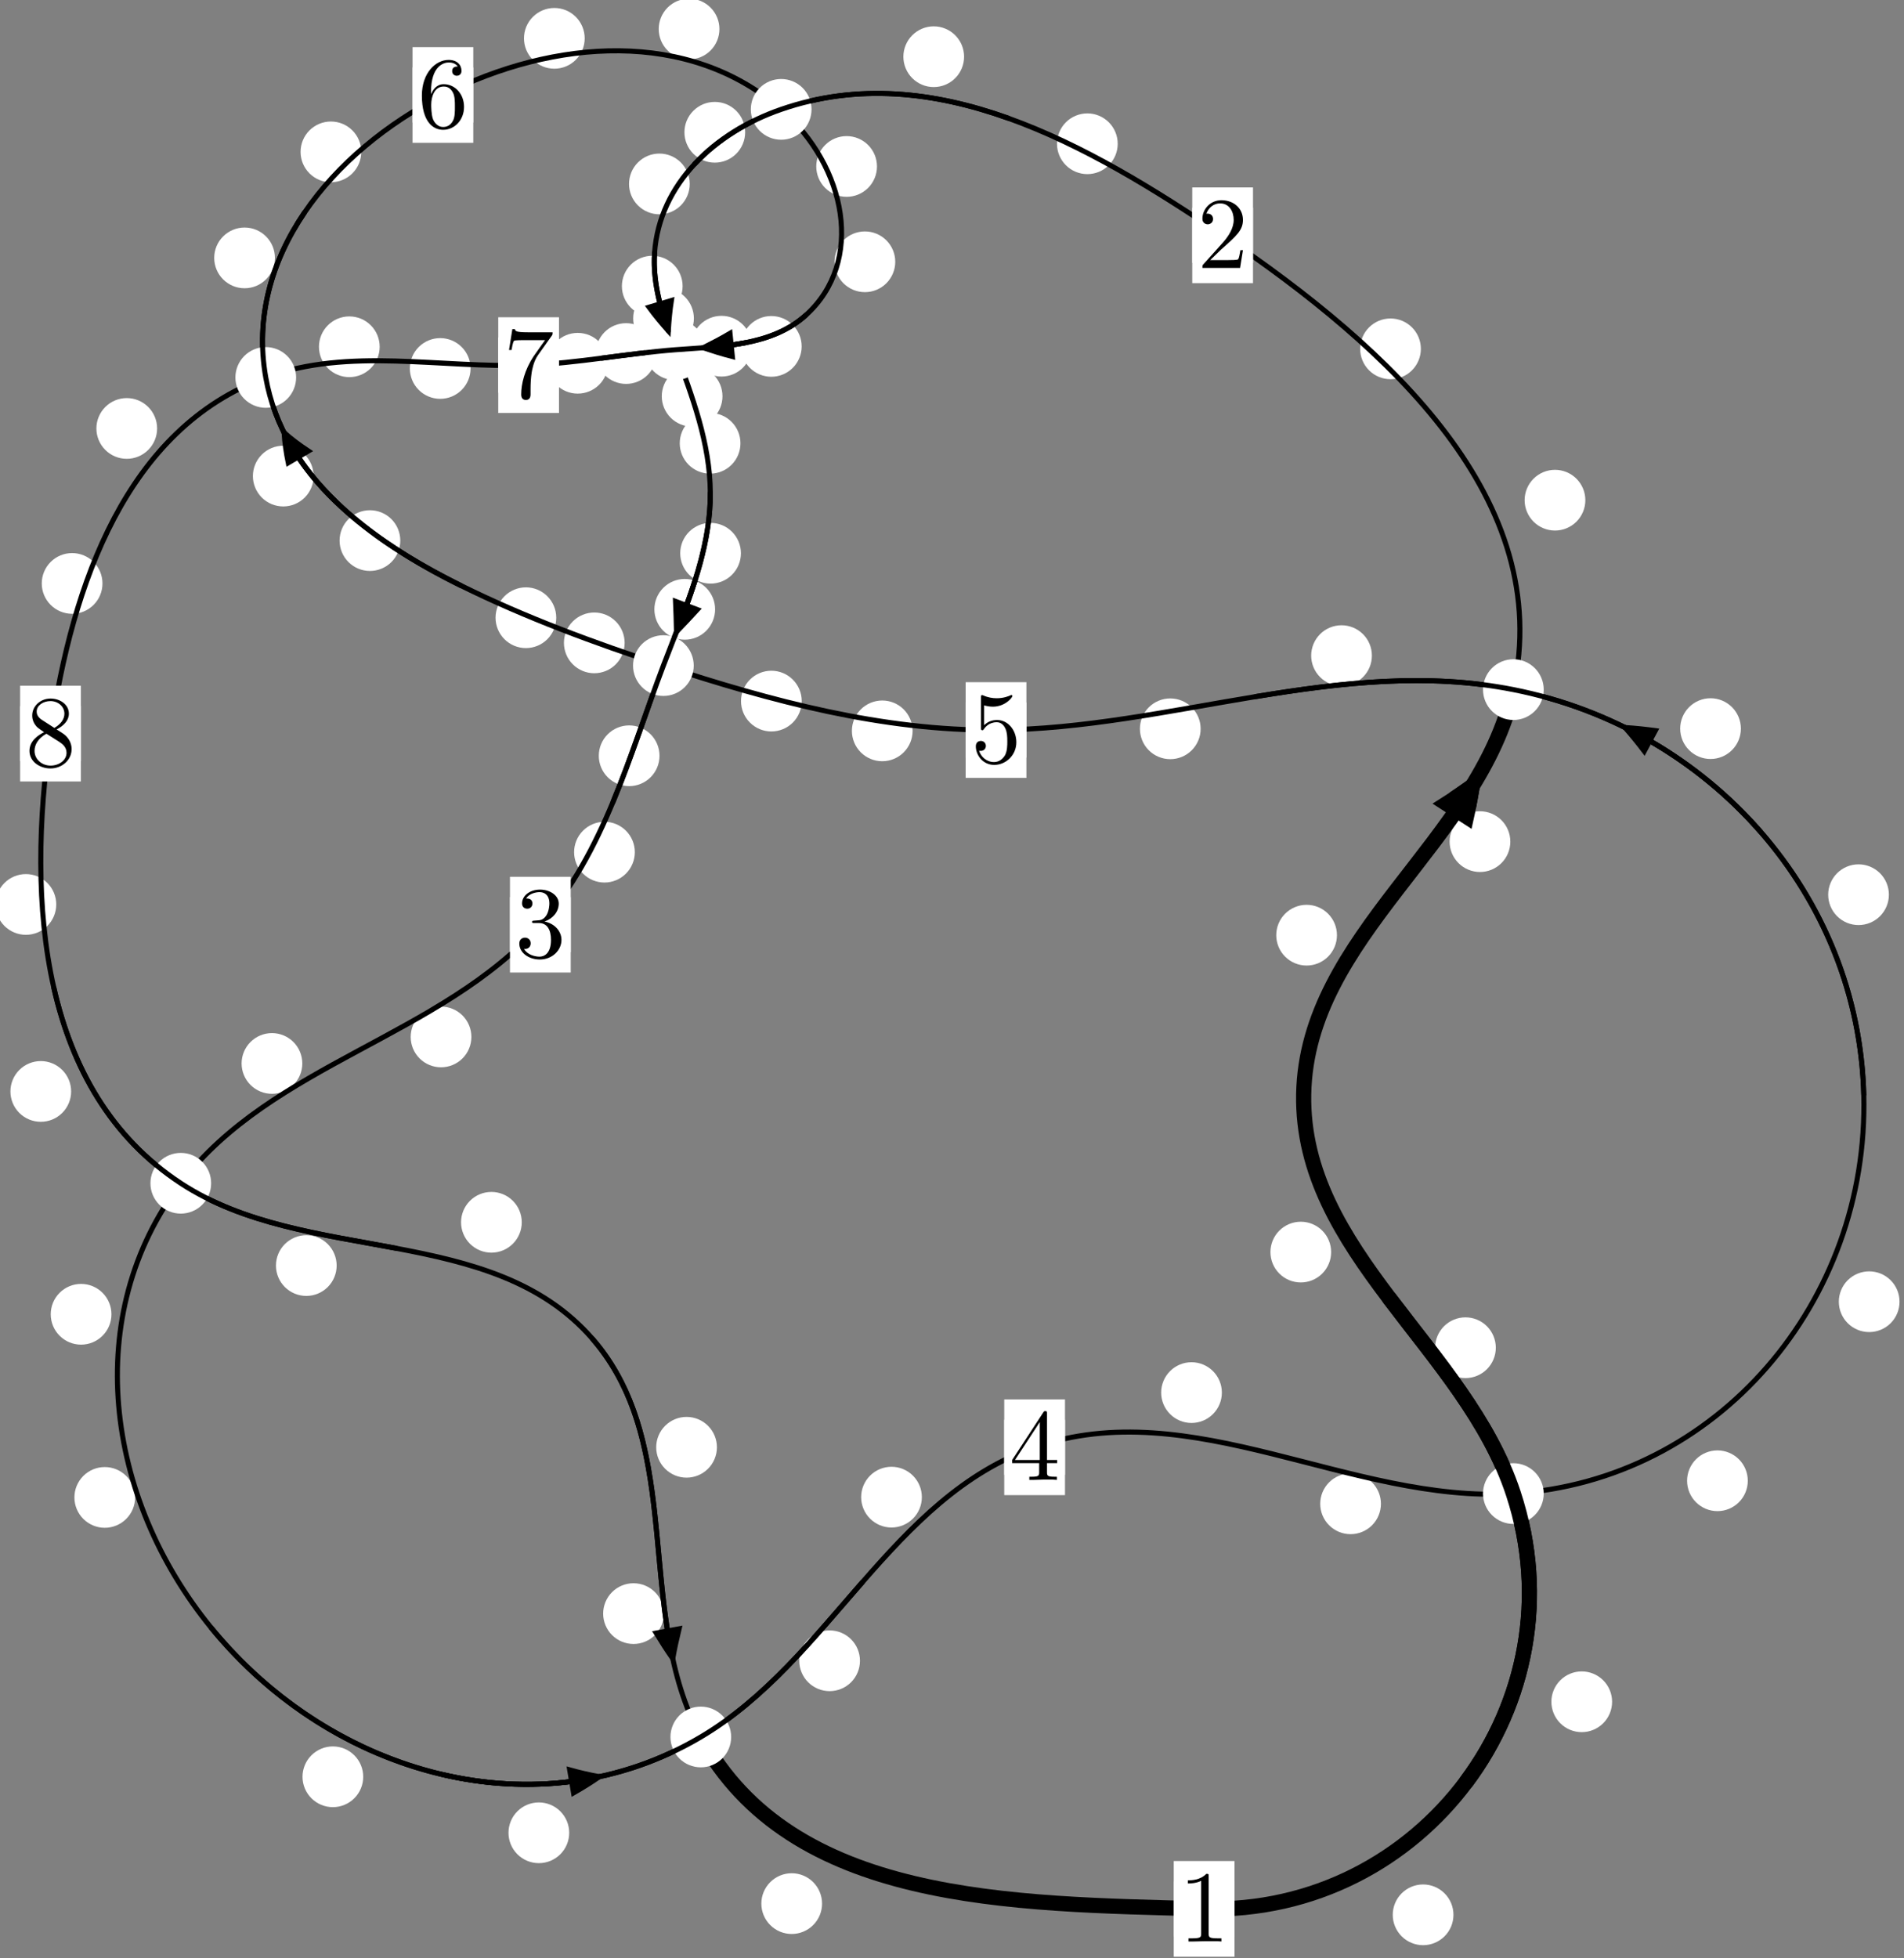 <?xml version="1.0"?>
<!-- Created by MetaPost 1.999 on 2021.07.06:0006 -->
<svg version="1.1" xmlns="http://www.w3.org/2000/svg" xmlns:xlink="http://www.w3.org/1999/xlink" width="187.46" height="192.715" viewBox="0 0 187.46 192.715">
<rect x="0" y="0" width="187.46" height="192.715" fill="#808080" stroke="none"/>
<!-- Original BoundingBox: -149.439301 -45.584396 38.020462 147.130875 -->
  <defs>
    <g transform="scale(0.01,0.01)" id="GLYPHcmr10_49">
      <path style="fill-rule: evenodd;" d="M294 -640C294 -664,294 -666,271 -666C209 -602,121 -602,89 -602L89 -571C109 -571,168 -571,220 -597L220 -79C220 -43,217 -31,127 -31L95 -31L95 -0L257 -0L130 -3L217 -3L257 -3L297 -3L384 -3L419 -0L419 -31L387 -31C297 -31,294 -42,294 -79"></path>
    </g>
    <g transform="scale(0.01,0.01)" id="GLYPHcmr10_50">
      <path style="fill-rule: evenodd;" d="M127 -77L233 -180C389 -318,449 -372,449 -472C449 -586,359 -666,237 -666C124 -666,50 -574,50 -485C50 -429,100 -429,103 -429C120 -429,155 -441,155 -482C155 -508,137 -534,102 -534C94 -534,92 -534,89 -533C112 -598,166 -635,224 -635C315 -635,358 -554,358 -472C358 -392,308 -313,253 -251L61 -37C50 -26,50 -24,50 -0L421 -0L449 -174L424 -174C419 -144,412 -100,402 -85C395 -77,329 -77,307 -77"></path>
    </g>
    <g transform="scale(0.01,0.01)" id="GLYPHcmr10_51">
      <path style="fill-rule: evenodd;" d="M290 -352C372 -379,430 -449,430 -528C430 -610,342 -666,246 -666C145 -666,69 -606,69 -530C69 -497,91 -478,120 -478C151 -478,171 -500,171 -529C171 -579,124 -579,109 -579C140 -628,206 -641,242 -641C283 -641,338 -619,338 -529C338 -517,336 -459,310 -415C280 -367,246 -364,221 -363C213 -362,189 -360,182 -360C174 -359,167 -358,167 -348C167 -337,174 -337,191 -337L235 -337C317 -337,354 -269,354 -171C354 -35,285 -6,241 -6C198 -6,123 -23,88 -82C123 -77,154 -99,154 -137C154 -173,127 -193,98 -193C74 -193,42 -179,42 -135C42 -44,135 22,244 22C366 22,457 -69,457 -171C457 -253,394 -331,290 -352"></path>
    </g>
    <g transform="scale(0.01,0.01)" id="GLYPHcmr10_52">
      <path style="fill-rule: evenodd;" d="M294 -165L294 -78C294 -42,292 -31,218 -31L197 -31L197 -0L332 -0L238 -3L290 -3L332 -3L374 -3L427 -3L468 -0L468 -31L447 -31C373 -31,371 -42,371 -78L371 -165L471 -165L471 -196L371 -196L371 -651C371 -671,371 -677,355 -677C346 -677,343 -677,335 -665L28 -196L28 -165M300 -196L56 -196L300 -569"></path>
    </g>
    <g transform="scale(0.01,0.01)" id="GLYPHcmr10_53">
      <path style="fill-rule: evenodd;" d="M449 -201C449 -320,367 -420,259 -420C211 -420,168 -404,132 -369L132 -564C152 -558,185 -551,217 -551C340 -551,410 -642,410 -655C410 -661,407 -666,400 -666C399 -666,397 -666,392 -663C372 -654,323 -634,256 -634C216 -634,170 -641,123 -662C115 -665,113 -665,111 -665C101 -665,101 -657,101 -641L101 -345C101 -327,101 -319,115 -319C122 -319,124 -322,128 -328C139 -344,176 -398,257 -398C309 -398,334 -352,342 -334C358 -297,360 -258,360 -208C360 -173,360 -113,336 -71C312 -32,275 -6,229 -6C156 -6,99 -59,82 -118C85 -117,88 -116,99 -116C132 -116,149 -141,149 -165C149 -189,132 -214,99 -214C85 -214,50 -207,50 -161C50 -75,119 22,231 22C347 22,449 -74,449 -201"></path>
    </g>
    <g transform="scale(0.01,0.01)" id="GLYPHcmr10_54">
      <path style="fill-rule: evenodd;" d="M132 -328L132 -352C132 -605,256 -641,307 -641C331 -641,373 -635,395 -601C380 -601,340 -601,340 -556C340 -525,364 -510,386 -510C402 -510,432 -519,432 -558C432 -618,388 -666,305 -666C177 -666,42 -537,42 -316C42 -49,158 22,251 22C362 22,457 -72,457 -204C457 -331,368 -427,257 -427C189 -427,152 -376,132 -328M251 -6C188 -6,158 -66,152 -81C134 -128,134 -208,134 -226C134 -304,166 -404,256 -404C272 -404,318 -404,349 -342C367 -305,367 -254,367 -205C367 -157,367 -107,350 -71C320 -11,274 -6,251 -6"></path>
    </g>
    <g transform="scale(0.01,0.01)" id="GLYPHcmr10_55">
      <path style="fill-rule: evenodd;" d="M476 -609C485 -621,485 -623,485 -644L242 -644C120 -644,118 -657,114 -676L89 -676L56 -470L81 -470C84 -486,93 -549,106 -561C113 -567,191 -567,204 -567L411 -567C400 -551,321 -442,299 -409C209 -274,176 -135,176 -33C176 -23,176 22,222 22C268 22,268 -23,268 -33L268 -84C268 -139,271 -194,279 -248C283 -271,297 -357,341 -419"></path>
    </g>
    <g transform="scale(0.01,0.01)" id="GLYPHcmr10_56">
      <path style="fill-rule: evenodd;" d="M163 -457C117 -487,113 -521,113 -538C113 -599,178 -641,249 -641C322 -641,386 -589,386 -517C386 -460,347 -412,287 -377M309 -362C381 -399,430 -451,430 -517C430 -609,341 -666,250 -666C150 -666,69 -592,69 -499C69 -481,71 -436,113 -389C124 -377,161 -352,186 -335C128 -306,42 -250,42 -151C42 -45,144 22,249 22C362 22,457 -61,457 -168C457 -204,446 -249,408 -291C389 -312,373 -322,309 -362M209 -320L332 -242C360 -223,407 -193,407 -132C407 -58,332 -6,250 -6C164 -6,92 -68,92 -151C92 -209,124 -273,209 -320"></path>
    </g>
  </defs>
  <path d="M143.101 188.459C143.101 187.666,142.786 186.906,142.226 186.346C141.665 185.785,140.905 185.47,140.112 185.47C139.32 185.47,138.56 185.785,137.999 186.346C137.439 186.906,137.124 187.666,137.124 188.459C137.124 189.252,137.439 190.012,137.999 190.572C138.56 191.133,139.32 191.448,140.112 191.448C140.905 191.448,141.665 191.133,142.226 190.572C142.786 190.012,143.101 189.252,143.101 188.459Z" style="fill: rgb(100%,100%,100%);stroke: none;"></path>
  <path d="M121.541 187.874C121.541 187.081,121.226 186.321,120.666 185.761C120.105 185.2,119.345 184.885,118.552 184.885C117.76 184.885,116.999 185.2,116.439 185.761C115.879 186.321,115.564 187.081,115.564 187.874C115.564 188.667,115.879 189.427,116.439 189.988C116.999 190.548,117.76 190.863,118.552 190.863C119.345 190.863,120.105 190.548,120.666 189.988C121.226 189.427,121.541 188.667,121.541 187.874Z" style="fill: rgb(100%,100%,100%);stroke: none;"></path>
  <path d="M147.272 132.645C147.272 131.852,146.957 131.092,146.397 130.532C145.837 129.971,145.076 129.656,144.284 129.656C143.491 129.656,142.731 129.971,142.17 130.532C141.61 131.092,141.295 131.852,141.295 132.645C141.295 133.438,141.61 134.198,142.17 134.758C142.731 135.319,143.491 135.634,144.284 135.634C145.076 135.634,145.837 135.319,146.397 134.758C146.957 134.198,147.272 133.438,147.272 132.645Z" style="fill: rgb(100%,100%,100%);stroke: none;"></path>
  <path d="M158.721 167.49C158.721 166.698,158.406 165.938,157.845 165.377C157.285 164.817,156.525 164.502,155.732 164.502C154.939 164.502,154.179 164.817,153.619 165.377C153.058 165.938,152.743 166.698,152.743 167.49C152.743 168.283,153.058 169.043,153.619 169.604C154.179 170.164,154.939 170.479,155.732 170.479C156.525 170.479,157.285 170.164,157.845 169.604C158.406 169.043,158.721 168.283,158.721 167.49Z" style="fill: rgb(100%,100%,100%);stroke: none;"></path>
  <path d="M131.631 92.041C131.631 91.249,131.316 90.488,130.756 89.928C130.195 89.368,129.435 89.053,128.642 89.053C127.85 89.053,127.089 89.368,126.529 89.928C125.968 90.488,125.654 91.249,125.654 92.041C125.654 92.834,125.968 93.594,126.529 94.155C127.089 94.715,127.85 95.03,128.642 95.03C129.435 95.03,130.195 94.715,130.756 94.155C131.316 93.594,131.631 92.834,131.631 92.041Z" style="fill: rgb(100%,100%,100%);stroke: none;"></path>
  <path d="M131.059 123.232C131.059 122.44,130.744 121.68,130.184 121.119C129.623 120.559,128.863 120.244,128.071 120.244C127.278 120.244,126.518 120.559,125.957 121.119C125.397 121.68,125.082 122.44,125.082 123.232C125.082 124.025,125.397 124.785,125.957 125.346C126.518 125.906,127.278 126.221,128.071 126.221C128.863 126.221,129.623 125.906,130.184 125.346C130.744 124.785,131.059 124.025,131.059 123.232Z" style="fill: rgb(100%,100%,100%);stroke: none;"></path>
  <path d="M156.087 49.229C156.087 48.436,155.772 47.676,155.211 47.115C154.651 46.555,153.891 46.24,153.098 46.24C152.305 46.24,151.545 46.555,150.985 47.115C150.424 47.676,150.109 48.436,150.109 49.229C150.109 50.021,150.424 50.781,150.985 51.342C151.545 51.902,152.305 52.217,153.098 52.217C153.891 52.217,154.651 51.902,155.211 51.342C155.772 50.781,156.087 50.021,156.087 49.229Z" style="fill: rgb(100%,100%,100%);stroke: none;"></path>
  <path d="M148.7 82.835C148.7 82.042,148.385 81.282,147.825 80.722C147.264 80.161,146.504 79.846,145.712 79.846C144.919 79.846,144.159 80.161,143.598 80.722C143.038 81.282,142.723 82.042,142.723 82.835C142.723 83.628,143.038 84.388,143.598 84.948C144.159 85.509,144.919 85.824,145.712 85.824C146.504 85.824,147.264 85.509,147.825 84.948C148.385 84.388,148.7 83.628,148.7 82.835Z" style="fill: rgb(100%,100%,100%);stroke: none;"></path>
  <path d="M110.045 14.15C110.045 13.357,109.73 12.597,109.169 12.036C108.609 11.476,107.849 11.161,107.056 11.161C106.263 11.161,105.503 11.476,104.943 12.036C104.382 12.597,104.067 13.357,104.067 14.15C104.067 14.942,104.382 15.702,104.943 16.263C105.503 16.823,106.263 17.138,107.056 17.138C107.849 17.138,108.609 16.823,109.169 16.263C109.73 15.702,110.045 14.942,110.045 14.15Z" style="fill: rgb(100%,100%,100%);stroke: none;"></path>
  <path d="M139.893 34.334C139.893 33.541,139.578 32.781,139.018 32.22C138.457 31.66,137.697 31.345,136.905 31.345C136.112 31.345,135.352 31.66,134.791 32.22C134.231 32.781,133.916 33.541,133.916 34.334C133.916 35.126,134.231 35.886,134.791 36.447C135.352 37.007,136.112 37.322,136.905 37.322C137.697 37.322,138.457 37.007,139.018 36.447C139.578 35.886,139.893 35.126,139.893 34.334Z" style="fill: rgb(100%,100%,100%);stroke: none;"></path>
  <path d="M73.364 13.019C73.364 12.226,73.049 11.466,72.488 10.906C71.928 10.345,71.168 10.03,70.375 10.03C69.582 10.03,68.822 10.345,68.262 10.906C67.701 11.466,67.386 12.226,67.386 13.019C67.386 13.812,67.701 14.572,68.262 15.132C68.822 15.693,69.582 16.008,70.375 16.008C71.168 16.008,71.928 15.693,72.488 15.132C73.049 14.572,73.364 13.812,73.364 13.019Z" style="fill: rgb(100%,100%,100%);stroke: none;"></path>
  <path d="M94.921 5.582C94.921 4.789,94.606 4.029,94.045 3.468C93.485 2.908,92.725 2.593,91.932 2.593C91.139 2.593,90.379 2.908,89.819 3.468C89.258 4.029,88.943 4.789,88.943 5.582C88.943 6.374,89.258 7.134,89.819 7.695C90.379 8.255,91.139 8.57,91.932 8.57C92.725 8.57,93.485 8.255,94.045 7.695C94.606 7.134,94.921 6.374,94.921 5.582Z" style="fill: rgb(100%,100%,100%);stroke: none;"></path>
  <path d="M67.207 28.163C67.207 27.37,66.892 26.61,66.331 26.049C65.771 25.489,65.011 25.174,64.218 25.174C63.425 25.174,62.665 25.489,62.105 26.049C61.544 26.61,61.229 27.37,61.229 28.163C61.229 28.955,61.544 29.715,62.105 30.276C62.665 30.836,63.425 31.151,64.218 31.151C65.011 31.151,65.771 30.836,66.331 30.276C66.892 29.715,67.207 28.955,67.207 28.163Z" style="fill: rgb(100%,100%,100%);stroke: none;"></path>
  <path d="M67.908 18.103C67.908 17.31,67.593 16.55,67.033 15.99C66.473 15.429,65.712 15.114,64.92 15.114C64.127 15.114,63.367 15.429,62.806 15.99C62.246 16.55,61.931 17.31,61.931 18.103C61.931 18.896,62.246 19.656,62.806 20.216C63.367 20.777,64.127 21.092,64.92 21.092C65.712 21.092,66.473 20.777,67.033 20.216C67.593 19.656,67.908 18.896,67.908 18.103Z" style="fill: rgb(100%,100%,100%);stroke: none;"></path>
  <path d="M71.133 38.999C71.133 38.206,70.819 37.446,70.258 36.885C69.698 36.325,68.937 36.01,68.145 36.01C67.352 36.01,66.592 36.325,66.031 36.885C65.471 37.446,65.156 38.206,65.156 38.999C65.156 39.791,65.471 40.551,66.031 41.112C66.592 41.672,67.352 41.987,68.145 41.987C68.937 41.987,69.698 41.672,70.258 41.112C70.819 40.551,71.133 39.791,71.133 38.999Z" style="fill: rgb(100%,100%,100%);stroke: none;"></path>
  <path d="M68.317 31.336C68.317 30.543,68.002 29.783,67.442 29.223C66.881 28.662,66.121 28.347,65.328 28.347C64.536 28.347,63.776 28.662,63.215 29.223C62.655 29.783,62.34 30.543,62.34 31.336C62.34 32.129,62.655 32.889,63.215 33.449C63.776 34.01,64.536 34.325,65.328 34.325C66.121 34.325,66.881 34.01,67.442 33.449C68.002 32.889,68.317 32.129,68.317 31.336Z" style="fill: rgb(100%,100%,100%);stroke: none;"></path>
  <path d="M72.948 54.452C72.948 53.659,72.633 52.899,72.073 52.339C71.512 51.778,70.752 51.463,69.96 51.463C69.167 51.463,68.407 51.778,67.846 52.339C67.286 52.899,66.971 53.659,66.971 54.452C66.971 55.245,67.286 56.005,67.846 56.565C68.407 57.126,69.167 57.441,69.96 57.441C70.752 57.441,71.512 57.126,72.073 56.565C72.633 56.005,72.948 55.245,72.948 54.452Z" style="fill: rgb(100%,100%,100%);stroke: none;"></path>
  <path d="M72.902 43.63C72.902 42.837,72.587 42.077,72.027 41.516C71.466 40.956,70.706 40.641,69.914 40.641C69.121 40.641,68.361 40.956,67.8 41.516C67.24 42.077,66.925 42.837,66.925 43.63C66.925 44.422,67.24 45.182,67.8 45.743C68.361 46.303,69.121 46.618,69.914 46.618C70.706 46.618,71.466 46.303,72.027 45.743C72.587 45.182,72.902 44.422,72.902 43.63Z" style="fill: rgb(100%,100%,100%);stroke: none;"></path>
  <path d="M64.932 74.384C64.932 73.591,64.618 72.831,64.057 72.271C63.497 71.71,62.736 71.395,61.944 71.395C61.151 71.395,60.391 71.71,59.83 72.271C59.27 72.831,58.955 73.591,58.955 74.384C58.955 75.177,59.27 75.937,59.83 76.497C60.391 77.058,61.151 77.373,61.944 77.373C62.736 77.373,63.497 77.058,64.057 76.497C64.618 75.937,64.932 75.177,64.932 74.384Z" style="fill: rgb(100%,100%,100%);stroke: none;"></path>
  <path d="M70.406 59.971C70.406 59.178,70.091 58.418,69.53 57.858C68.97 57.297,68.21 56.982,67.417 56.982C66.624 56.982,65.864 57.297,65.304 57.858C64.743 58.418,64.428 59.178,64.428 59.971C64.428 60.764,64.743 61.524,65.304 62.084C65.864 62.645,66.624 62.96,67.417 62.96C68.21 62.96,68.97 62.645,69.53 62.084C70.091 61.524,70.406 60.764,70.406 59.971Z" style="fill: rgb(100%,100%,100%);stroke: none;"></path>
  <path d="M46.411 102.056C46.411 101.264,46.096 100.504,45.536 99.943C44.976 99.383,44.215 99.068,43.423 99.068C42.63 99.068,41.87 99.383,41.309 99.943C40.749 100.504,40.434 101.264,40.434 102.056C40.434 102.849,40.749 103.609,41.309 104.17C41.87 104.73,42.63 105.045,43.423 105.045C44.215 105.045,44.976 104.73,45.536 104.17C46.096 103.609,46.411 102.849,46.411 102.056Z" style="fill: rgb(100%,100%,100%);stroke: none;"></path>
  <path d="M62.502 83.871C62.502 83.078,62.187 82.318,61.626 81.757C61.066 81.197,60.306 80.882,59.513 80.882C58.72 80.882,57.96 81.197,57.4 81.757C56.839 82.318,56.524 83.078,56.524 83.871C56.524 84.663,56.839 85.424,57.4 85.984C57.96 86.545,58.72 86.86,59.513 86.86C60.306 86.86,61.066 86.545,61.626 85.984C62.187 85.424,62.502 84.663,62.502 83.871Z" style="fill: rgb(100%,100%,100%);stroke: none;"></path>
  <path d="M10.972 129.353C10.972 128.56,10.657 127.8,10.096 127.239C9.536 126.679,8.775 126.364,7.983 126.364C7.19 126.364,6.43 126.679,5.869 127.239C5.309 127.8,4.994 128.56,4.994 129.353C4.994 130.145,5.309 130.906,5.869 131.466C6.43 132.027,7.19 132.342,7.983 132.342C8.775 132.342,9.536 132.027,10.096 131.466C10.657 130.906,10.972 130.145,10.972 129.353Z" style="fill: rgb(100%,100%,100%);stroke: none;"></path>
  <path d="M29.764 104.667C29.764 103.875,29.449 103.115,28.889 102.554C28.328 101.994,27.568 101.679,26.776 101.679C25.983 101.679,25.223 101.994,24.662 102.554C24.102 103.115,23.787 103.875,23.787 104.667C23.787 105.46,24.102 106.22,24.662 106.781C25.223 107.341,25.983 107.656,26.776 107.656C27.568 107.656,28.328 107.341,28.889 106.781C29.449 106.22,29.764 105.46,29.764 104.667Z" style="fill: rgb(100%,100%,100%);stroke: none;"></path>
  <path d="M35.761 174.873C35.761 174.08,35.447 173.32,34.886 172.76C34.326 172.199,33.565 171.884,32.773 171.884C31.98 171.884,31.22 172.199,30.659 172.76C30.099 173.32,29.784 174.08,29.784 174.873C29.784 175.666,30.099 176.426,30.659 176.986C31.22 177.547,31.98 177.862,32.773 177.862C33.565 177.862,34.326 177.547,34.886 176.986C35.447 176.426,35.761 175.666,35.761 174.873Z" style="fill: rgb(100%,100%,100%);stroke: none;"></path>
  <path d="M13.303 147.378C13.303 146.585,12.988 145.825,12.428 145.265C11.867 144.704,11.107 144.389,10.315 144.389C9.522 144.389,8.762 144.704,8.201 145.265C7.641 145.825,7.326 146.585,7.326 147.378C7.326 148.171,7.641 148.931,8.201 149.491C8.762 150.052,9.522 150.367,10.315 150.367C11.107 150.367,11.867 150.052,12.428 149.491C12.988 148.931,13.303 148.171,13.303 147.378Z" style="fill: rgb(100%,100%,100%);stroke: none;"></path>
  <path d="M84.669 163.455C84.669 162.663,84.355 161.902,83.794 161.342C83.234 160.781,82.473 160.466,81.681 160.466C80.888 160.466,80.128 160.781,79.567 161.342C79.007 161.902,78.692 162.663,78.692 163.455C78.692 164.248,79.007 165.008,79.567 165.569C80.128 166.129,80.888 166.444,81.681 166.444C82.473 166.444,83.234 166.129,83.794 165.569C84.355 165.008,84.669 164.248,84.669 163.455Z" style="fill: rgb(100%,100%,100%);stroke: none;"></path>
  <path d="M56.042 180.386C56.042 179.593,55.727 178.833,55.166 178.272C54.606 177.712,53.845 177.397,53.053 177.397C52.26 177.397,51.5 177.712,50.939 178.272C50.379 178.833,50.064 179.593,50.064 180.386C50.064 181.178,50.379 181.938,50.939 182.499C51.5 183.059,52.26 183.374,53.053 183.374C53.845 183.374,54.606 183.059,55.166 182.499C55.727 181.938,56.042 181.178,56.042 180.386Z" style="fill: rgb(100%,100%,100%);stroke: none;"></path>
  <path d="M120.3 137.061C120.3 136.268,119.985 135.508,119.425 134.948C118.864 134.387,118.104 134.072,117.312 134.072C116.519 134.072,115.759 134.387,115.198 134.948C114.638 135.508,114.323 136.268,114.323 137.061C114.323 137.854,114.638 138.614,115.198 139.174C115.759 139.735,116.519 140.05,117.312 140.05C118.104 140.05,118.864 139.735,119.425 139.174C119.985 138.614,120.3 137.854,120.3 137.061Z" style="fill: rgb(100%,100%,100%);stroke: none;"></path>
  <path d="M90.762 147.351C90.762 146.558,90.447 145.798,89.887 145.238C89.326 144.677,88.566 144.362,87.774 144.362C86.981 144.362,86.221 144.677,85.66 145.238C85.1 145.798,84.785 146.558,84.785 147.351C84.785 148.144,85.1 148.904,85.66 149.464C86.221 150.025,86.981 150.34,87.774 150.34C88.566 150.34,89.326 150.025,89.887 149.464C90.447 148.904,90.762 148.144,90.762 147.351Z" style="fill: rgb(100%,100%,100%);stroke: none;"></path>
  <path d="M172.081 145.739C172.081 144.946,171.766 144.186,171.206 143.625C170.645 143.065,169.885 142.75,169.092 142.75C168.3 142.75,167.54 143.065,166.979 143.625C166.419 144.186,166.104 144.946,166.104 145.739C166.104 146.531,166.419 147.291,166.979 147.852C167.54 148.412,168.3 148.727,169.092 148.727C169.885 148.727,170.645 148.412,171.206 147.852C171.766 147.291,172.081 146.531,172.081 145.739Z" style="fill: rgb(100%,100%,100%);stroke: none;"></path>
  <path d="M135.961 148.006C135.961 147.214,135.646 146.453,135.085 145.893C134.525 145.332,133.765 145.018,132.972 145.018C132.179 145.018,131.419 145.332,130.859 145.893C130.298 146.453,129.983 147.214,129.983 148.006C129.983 148.799,130.298 149.559,130.859 150.12C131.419 150.68,132.179 150.995,132.972 150.995C133.765 150.995,134.525 150.68,135.085 150.12C135.646 149.559,135.961 148.799,135.961 148.006Z" style="fill: rgb(100%,100%,100%);stroke: none;"></path>
  <path d="M185.973 88.058C185.973 87.265,185.658 86.505,185.098 85.944C184.537 85.384,183.777 85.069,182.985 85.069C182.192 85.069,181.432 85.384,180.871 85.944C180.311 86.505,179.996 87.265,179.996 88.058C179.996 88.85,180.311 89.61,180.871 90.171C181.432 90.731,182.192 91.046,182.985 91.046C183.777 91.046,184.537 90.731,185.098 90.171C185.658 89.61,185.973 88.85,185.973 88.058Z" style="fill: rgb(100%,100%,100%);stroke: none;"></path>
  <path d="M187.02 128.116C187.02 127.324,186.706 126.563,186.145 126.003C185.585 125.443,184.824 125.128,184.032 125.128C183.239 125.128,182.479 125.443,181.918 126.003C181.358 126.563,181.043 127.324,181.043 128.116C181.043 128.909,181.358 129.669,181.918 130.23C182.479 130.79,183.239 131.105,184.032 131.105C184.824 131.105,185.585 130.79,186.145 130.23C186.706 129.669,187.02 128.909,187.02 128.116Z" style="fill: rgb(100%,100%,100%);stroke: none;"></path>
  <path d="M135.071 64.527C135.071 63.735,134.756 62.975,134.195 62.414C133.635 61.854,132.874 61.539,132.082 61.539C131.289 61.539,130.529 61.854,129.968 62.414C129.408 62.975,129.093 63.735,129.093 64.527C129.093 65.32,129.408 66.08,129.968 66.641C130.529 67.201,131.289 67.516,132.082 67.516C132.874 67.516,133.635 67.201,134.195 66.641C134.756 66.08,135.071 65.32,135.071 64.527Z" style="fill: rgb(100%,100%,100%);stroke: none;"></path>
  <path d="M171.401 71.712C171.401 70.919,171.086 70.159,170.526 69.599C169.965 69.038,169.205 68.723,168.413 68.723C167.62 68.723,166.86 69.038,166.299 69.599C165.739 70.159,165.424 70.919,165.424 71.712C165.424 72.505,165.739 73.265,166.299 73.825C166.86 74.386,167.62 74.701,168.413 74.701C169.205 74.701,169.965 74.386,170.526 73.825C171.086 73.265,171.401 72.505,171.401 71.712Z" style="fill: rgb(100%,100%,100%);stroke: none;"></path>
  <path d="M89.851 71.934C89.851 71.141,89.537 70.381,88.976 69.82C88.416 69.26,87.655 68.945,86.863 68.945C86.07 68.945,85.31 69.26,84.749 69.82C84.189 70.381,83.874 71.141,83.874 71.934C83.874 72.726,84.189 73.486,84.749 74.047C85.31 74.607,86.07 74.922,86.863 74.922C87.655 74.922,88.416 74.607,88.976 74.047C89.537 73.486,89.851 72.726,89.851 71.934Z" style="fill: rgb(100%,100%,100%);stroke: none;"></path>
  <path d="M118.209 71.73C118.209 70.937,117.894 70.177,117.333 69.617C116.773 69.056,116.012 68.741,115.22 68.741C114.427 68.741,113.667 69.056,113.106 69.617C112.546 70.177,112.231 70.937,112.231 71.73C112.231 72.523,112.546 73.283,113.106 73.843C113.667 74.404,114.427 74.719,115.22 74.719C116.012 74.719,116.773 74.404,117.333 73.843C117.894 73.283,118.209 72.523,118.209 71.73Z" style="fill: rgb(100%,100%,100%);stroke: none;"></path>
  <path d="M61.5 63.272C61.5 62.48,61.185 61.719,60.624 61.159C60.064 60.598,59.304 60.283,58.511 60.283C57.718 60.283,56.958 60.598,56.398 61.159C55.837 61.719,55.522 62.48,55.522 63.272C55.522 64.065,55.837 64.825,56.398 65.386C56.958 65.946,57.718 66.261,58.511 66.261C59.304 66.261,60.064 65.946,60.624 65.386C61.185 64.825,61.5 64.065,61.5 63.272Z" style="fill: rgb(100%,100%,100%);stroke: none;"></path>
  <path d="M78.935 69.003C78.935 68.21,78.62 67.45,78.06 66.89C77.499 66.329,76.739 66.014,75.946 66.014C75.154 66.014,74.393 66.329,73.833 66.89C73.272 67.45,72.957 68.21,72.957 69.003C72.957 69.796,73.272 70.556,73.833 71.116C74.393 71.677,75.154 71.992,75.946 71.992C76.739 71.992,77.499 71.677,78.06 71.116C78.62 70.556,78.935 69.796,78.935 69.003Z" style="fill: rgb(100%,100%,100%);stroke: none;"></path>
  <path d="M39.411 53.205C39.411 52.413,39.096 51.653,38.536 51.092C37.975 50.532,37.215 50.217,36.422 50.217C35.63 50.217,34.869 50.532,34.309 51.092C33.748 51.653,33.434 52.413,33.434 53.205C33.434 53.998,33.748 54.758,34.309 55.319C34.869 55.879,35.63 56.194,36.422 56.194C37.215 56.194,37.975 55.879,38.536 55.319C39.096 54.758,39.411 53.998,39.411 53.205Z" style="fill: rgb(100%,100%,100%);stroke: none;"></path>
  <path d="M54.767 60.797C54.767 60.004,54.452 59.244,53.891 58.684C53.331 58.123,52.571 57.808,51.778 57.808C50.985 57.808,50.225 58.123,49.665 58.684C49.104 59.244,48.789 60.004,48.789 60.797C48.789 61.59,49.104 62.35,49.665 62.91C50.225 63.471,50.985 63.786,51.778 63.786C52.571 63.786,53.331 63.471,53.891 62.91C54.452 62.35,54.767 61.59,54.767 60.797Z" style="fill: rgb(100%,100%,100%);stroke: none;"></path>
  <path d="M27.068 25.382C27.068 24.59,26.753 23.83,26.192 23.269C25.632 22.709,24.872 22.394,24.079 22.394C23.286 22.394,22.526 22.709,21.966 23.269C21.405 23.83,21.09 24.59,21.09 25.382C21.09 26.175,21.405 26.935,21.966 27.496C22.526 28.056,23.286 28.371,24.079 28.371C24.872 28.371,25.632 28.056,26.192 27.496C26.753 26.935,27.068 26.175,27.068 25.382Z" style="fill: rgb(100%,100%,100%);stroke: none;"></path>
  <path d="M30.877 46.856C30.877 46.063,30.562 45.303,30.002 44.743C29.441 44.182,28.681 43.867,27.888 43.867C27.096 43.867,26.336 44.182,25.775 44.743C25.215 45.303,24.9 46.063,24.9 46.856C24.9 47.649,25.215 48.409,25.775 48.969C26.336 49.53,27.096 49.845,27.888 49.845C28.681 49.845,29.441 49.53,30.002 48.969C30.562 48.409,30.877 47.649,30.877 46.856Z" style="fill: rgb(100%,100%,100%);stroke: none;"></path>
  <path d="M57.567 3.774C57.567 2.981,57.252 2.221,56.691 1.66C56.131 1.1,55.371 0.785,54.578 0.785C53.785 0.785,53.025 1.1,52.465 1.66C51.904 2.221,51.589 2.981,51.589 3.774C51.589 4.566,51.904 5.327,52.465 5.887C53.025 6.448,53.785 6.763,54.578 6.763C55.371 6.763,56.131 6.448,56.691 5.887C57.252 5.327,57.567 4.566,57.567 3.774Z" style="fill: rgb(100%,100%,100%);stroke: none;"></path>
  <path d="M35.57 14.948C35.57 14.155,35.255 13.395,34.695 12.835C34.134 12.274,33.374 11.959,32.581 11.959C31.789 11.959,31.029 12.274,30.468 12.835C29.908 13.395,29.593 14.155,29.593 14.948C29.593 15.741,29.908 16.501,30.468 17.061C31.029 17.622,31.789 17.937,32.581 17.937C33.374 17.937,34.134 17.622,34.695 17.061C35.255 16.501,35.57 15.741,35.57 14.948Z" style="fill: rgb(100%,100%,100%);stroke: none;"></path>
  <path d="M86.344 16.383C86.344 15.591,86.029 14.831,85.469 14.27C84.908 13.71,84.148 13.395,83.355 13.395C82.562 13.395,81.802 13.71,81.242 14.27C80.681 14.831,80.366 15.591,80.366 16.383C80.366 17.176,80.681 17.936,81.242 18.497C81.802 19.057,82.562 19.372,83.355 19.372C84.148 19.372,84.908 19.057,85.469 18.497C86.029 17.936,86.344 17.176,86.344 16.383Z" style="fill: rgb(100%,100%,100%);stroke: none;"></path>
  <path d="M70.832 2.858C70.832 2.065,70.517 1.305,69.957 0.745C69.397 0.184,68.636 -0.131,67.844 -0.131C67.051 -0.131,66.291 0.184,65.73 0.745C65.17 1.305,64.855 2.065,64.855 2.858C64.855 3.651,65.17 4.411,65.73 4.971C66.291 5.532,67.051 5.847,67.844 5.847C68.636 5.847,69.397 5.532,69.957 4.971C70.517 4.411,70.832 3.651,70.832 2.858Z" style="fill: rgb(100%,100%,100%);stroke: none;"></path>
  <path d="M78.929 34.093C78.929 33.3,78.614 32.54,78.054 31.979C77.493 31.419,76.733 31.104,75.94 31.104C75.148 31.104,74.388 31.419,73.827 31.979C73.267 32.54,72.952 33.3,72.952 34.093C72.952 34.885,73.267 35.645,73.827 36.206C74.388 36.766,75.148 37.081,75.94 37.081C76.733 37.081,77.493 36.766,78.054 36.206C78.614 35.645,78.929 34.885,78.929 34.093Z" style="fill: rgb(100%,100%,100%);stroke: none;"></path>
  <path d="M88.143 25.765C88.143 24.973,87.828 24.213,87.267 23.652C86.707 23.092,85.946 22.777,85.154 22.777C84.361 22.777,83.601 23.092,83.04 23.652C82.48 24.213,82.165 24.973,82.165 25.765C82.165 26.558,82.48 27.318,83.04 27.879C83.601 28.439,84.361 28.754,85.154 28.754C85.946 28.754,86.707 28.439,87.267 27.879C87.828 27.318,88.143 26.558,88.143 25.765Z" style="fill: rgb(100%,100%,100%);stroke: none;"></path>
  <path d="M64.632 34.796C64.632 34.003,64.317 33.243,63.757 32.683C63.196 32.122,62.436 31.807,61.643 31.807C60.851 31.807,60.091 32.122,59.53 32.683C58.97 33.243,58.655 34.003,58.655 34.796C58.655 35.589,58.97 36.349,59.53 36.909C60.091 37.47,60.851 37.785,61.643 37.785C62.436 37.785,63.196 37.47,63.757 36.909C64.317 36.349,64.632 35.589,64.632 34.796Z" style="fill: rgb(100%,100%,100%);stroke: none;"></path>
  <path d="M74.023 34.072C74.023 33.28,73.708 32.52,73.148 31.959C72.587 31.399,71.827 31.084,71.035 31.084C70.242 31.084,69.482 31.399,68.921 31.959C68.361 32.52,68.046 33.28,68.046 34.072C68.046 34.865,68.361 35.625,68.921 36.186C69.482 36.746,70.242 37.061,71.035 37.061C71.827 37.061,72.587 36.746,73.148 36.186C73.708 35.625,74.023 34.865,74.023 34.072Z" style="fill: rgb(100%,100%,100%);stroke: none;"></path>
  <path d="M46.33 36.266C46.33 35.473,46.015 34.713,45.454 34.152C44.894 33.592,44.133 33.277,43.341 33.277C42.548 33.277,41.788 33.592,41.227 34.152C40.667 34.713,40.352 35.473,40.352 36.266C40.352 37.058,40.667 37.818,41.227 38.379C41.788 38.939,42.548 39.254,43.341 39.254C44.133 39.254,44.894 38.939,45.454 38.379C46.015 37.818,46.33 37.058,46.33 36.266Z" style="fill: rgb(100%,100%,100%);stroke: none;"></path>
  <path d="M59.868 35.752C59.868 34.96,59.553 34.199,58.992 33.639C58.432 33.078,57.672 32.764,56.879 32.764C56.086 32.764,55.326 33.078,54.766 33.639C54.205 34.199,53.89 34.96,53.89 35.752C53.89 36.545,54.205 37.305,54.766 37.866C55.326 38.426,56.086 38.741,56.879 38.741C57.672 38.741,58.432 38.426,58.992 37.866C59.553 37.305,59.868 36.545,59.868 35.752Z" style="fill: rgb(100%,100%,100%);stroke: none;"></path>
  <path d="M15.469 42.169C15.469 41.376,15.154 40.616,14.593 40.056C14.033 39.495,13.273 39.18,12.48 39.18C11.687 39.18,10.927 39.495,10.367 40.056C9.806 40.616,9.491 41.376,9.491 42.169C9.491 42.962,9.806 43.722,10.367 44.282C10.927 44.843,11.687 45.158,12.48 45.158C13.273 45.158,14.033 44.843,14.593 44.282C15.154 43.722,15.469 42.962,15.469 42.169Z" style="fill: rgb(100%,100%,100%);stroke: none;"></path>
  <path d="M37.381 34.129C37.381 33.337,37.066 32.577,36.505 32.016C35.945 31.456,35.185 31.141,34.392 31.141C33.599 31.141,32.839 31.456,32.279 32.016C31.718 32.577,31.403 33.337,31.403 34.129C31.403 34.922,31.718 35.682,32.279 36.243C32.839 36.803,33.599 37.118,34.392 37.118C35.185 37.118,35.945 36.803,36.505 36.243C37.066 35.682,37.381 34.922,37.381 34.129Z" style="fill: rgb(100%,100%,100%);stroke: none;"></path>
  <path d="M5.538 89.018C5.538 88.225,5.223 87.465,4.663 86.905C4.102 86.344,3.342 86.029,2.549 86.029C1.757 86.029,0.997 86.344,0.436 86.905C-0.124 87.465,-0.439 88.225,-0.439 89.018C-0.439 89.811,-0.124 90.571,0.436 91.131C0.997 91.692,1.757 92.007,2.549 92.007C3.342 92.007,4.102 91.692,4.663 91.131C5.223 90.571,5.538 89.811,5.538 89.018Z" style="fill: rgb(100%,100%,100%);stroke: none;"></path>
  <path d="M10.089 57.423C10.089 56.63,9.774 55.87,9.213 55.309C8.653 54.749,7.893 54.434,7.1 54.434C6.307 54.434,5.547 54.749,4.987 55.309C4.426 55.87,4.111 56.63,4.111 57.423C4.111 58.215,4.426 58.975,4.987 59.536C5.547 60.096,6.307 60.411,7.1 60.411C7.893 60.411,8.653 60.096,9.213 59.536C9.774 58.975,10.089 58.215,10.089 57.423Z" style="fill: rgb(100%,100%,100%);stroke: none;"></path>
  <path d="M33.146 124.559C33.146 123.766,32.831 123.006,32.271 122.445C31.71 121.885,30.95 121.57,30.157 121.57C29.365 121.57,28.604 121.885,28.044 122.445C27.483 123.006,27.169 123.766,27.169 124.559C27.169 125.351,27.483 126.111,28.044 126.672C28.604 127.232,29.365 127.547,30.157 127.547C30.95 127.547,31.71 127.232,32.271 126.672C32.831 126.111,33.146 125.351,33.146 124.559Z" style="fill: rgb(100%,100%,100%);stroke: none;"></path>
  <path d="M7.004 107.421C7.004 106.629,6.689 105.868,6.128 105.308C5.568 104.747,4.808 104.432,4.015 104.432C3.222 104.432,2.462 104.747,1.902 105.308C1.341 105.868,1.026 106.629,1.026 107.421C1.026 108.214,1.341 108.974,1.902 109.535C2.462 110.095,3.222 110.41,4.015 110.41C4.808 110.41,5.568 110.095,6.128 109.535C6.689 108.974,7.004 108.214,7.004 107.421Z" style="fill: rgb(100%,100%,100%);stroke: none;"></path>
  <path d="M70.585 142.443C70.585 141.65,70.27 140.89,69.709 140.33C69.149 139.769,68.389 139.454,67.596 139.454C66.803 139.454,66.043 139.769,65.483 140.33C64.922 140.89,64.607 141.65,64.607 142.443C64.607 143.236,64.922 143.996,65.483 144.556C66.043 145.117,66.803 145.432,67.596 145.432C68.389 145.432,69.149 145.117,69.709 144.556C70.27 143.996,70.585 143.236,70.585 142.443Z" style="fill: rgb(100%,100%,100%);stroke: none;"></path>
  <path d="M51.371 120.3C51.371 119.507,51.056 118.747,50.495 118.186C49.935 117.626,49.175 117.311,48.382 117.311C47.589 117.311,46.829 117.626,46.269 118.186C45.708 118.747,45.393 119.507,45.393 120.3C45.393 121.092,45.708 121.852,46.269 122.413C46.829 122.973,47.589 123.288,48.382 123.288C49.175 123.288,49.935 122.973,50.495 122.413C51.056 121.852,51.371 121.092,51.371 120.3Z" style="fill: rgb(100%,100%,100%);stroke: none;"></path>
  <path d="M80.937 187.356C80.937 186.563,80.622 185.803,80.061 185.243C79.501 184.682,78.741 184.367,77.948 184.367C77.155 184.367,76.395 184.682,75.835 185.243C75.274 185.803,74.959 186.563,74.959 187.356C74.959 188.149,75.274 188.909,75.835 189.469C76.395 190.03,77.155 190.345,77.948 190.345C78.741 190.345,79.501 190.03,80.061 189.469C80.622 188.909,80.937 188.149,80.937 187.356Z" style="fill: rgb(100%,100%,100%);stroke: none;"></path>
  <path d="M65.362 158.814C65.362 158.021,65.047 157.261,64.486 156.7C63.926 156.14,63.166 155.825,62.373 155.825C61.58 155.825,60.82 156.14,60.26 156.7C59.699 157.261,59.384 158.021,59.384 158.814C59.384 159.606,59.699 160.366,60.26 160.927C60.82 161.487,61.58 161.802,62.373 161.802C63.166 161.802,63.926 161.487,64.486 160.927C65.047 160.366,65.362 159.606,65.362 158.814Z" style="fill: rgb(100%,100%,100%);stroke: none;"></path>
  <path d="M118.552 187.874C140.112 188.459,155.732 167.49,149 147C144.284 132.645,128.071 123.232,128.355 107.692C128.642 92.041,145.712 82.835,149 67.873C153.098 49.229,136.905 34.334,120.376 23.156C107.056 14.15,91.932 5.582,76.911 10.764C70.375 13.019,64.92 18.103,64.448 24.873C64.218 28.163,65.328 31.336,66.464 34.425C68.145 38.999,69.914 43.63,69.934 48.512C69.96 54.452,67.417 59.971,65.314 65.508C61.944 74.384,59.513 83.871,53.2 91.006C43.423 102.056,26.776 104.667,17.8 116.458C7.983 129.353,10.315 147.378,20.79 160.203C32.773 174.873,53.053 180.386,68.999 170.955C81.681 163.455,87.774 147.351,101.864 142.442C117.312 137.061,132.972 148.006,149 147C169.092 145.739,184.032 128.116,183.499 107.73C182.985 88.058,168.413 71.712,149 67.873C132.082 64.527,115.22 71.73,98.066 71.853C86.863 71.934,75.946 69.003,65.314 65.508C58.511 63.272,51.778 60.797,45.357 57.623C36.422 53.205,27.888 46.856,26.166 37.148C24.079 25.382,32.581 14.948,43.607 9.347C54.578 3.774,67.844 2.858,76.911 10.764C83.355 16.383,85.154 25.765,79.35 31.011C75.94 34.093,71.035 34.072,66.464 34.425C61.643 34.796,56.879 35.752,52.047 35.935C43.341 36.266,34.392 34.129,26.166 37.148C12.48 42.169,7.1 57.423,4.971 72.202C2.549 89.018,4.015 107.421,17.8 116.458C30.157 124.559,48.382 120.3,58.342 131.779C67.596 142.443,62.373 158.814,68.999 170.955C77.948 187.356,99.426 187.355,118.552 187.874" style="stroke:rgb(0%,0%,0%); stroke-width: 0.498;stroke-linecap: round;stroke-linejoin: round;stroke-miterlimit: 10;fill: none;"></path>
  <path d="M118.552 187.874C140.112 188.459,155.732 167.49,149 147C144.284 132.645,128.071 123.232,128.355 107.692C128.642 92.041,145.712 82.835,149 67.873" style="stroke:rgb(0%,0%,0%); stroke-width: 1.494;stroke-linecap: round;stroke-linejoin: round;stroke-miterlimit: 10;fill: none;"></path>
  <path d="M68.999 170.955C77.948 187.356,99.426 187.355,118.552 187.874" style="stroke:rgb(0%,0%,0%); stroke-width: 1.494;stroke-linecap: round;stroke-linejoin: round;stroke-miterlimit: 10;fill: none;"></path>
  <path d="M151.989 147C151.989 146.207,151.674 145.447,151.113 144.887C150.553 144.326,149.793 144.011,149 144.011C148.207 144.011,147.447 144.326,146.887 144.887C146.326 145.447,146.011 146.207,146.011 147C146.011 147.793,146.326 148.553,146.887 149.113C147.447 149.674,148.207 149.989,149 149.989C149.793 149.989,150.553 149.674,151.113 149.113C151.674 148.553,151.989 147.793,151.989 147Z" style="fill: rgb(100%,100%,100%);stroke: none;"></path>
  <path d="M144.386 175.34C150.144 167.61,152.366 157.245,149 147C146.642 139.822,141.409 133.88,136.802 127.79" style="stroke:rgb(0%,0%,0%); stroke-width: 1.494;stroke-linecap: round;stroke-linejoin: round;stroke-miterlimit: 10;fill: none;"></path>
  <path d="M79.9 10.764C79.9 9.971,79.585 9.211,79.024 8.651C78.464 8.09,77.704 7.775,76.911 7.775C76.118 7.775,75.358 8.09,74.798 8.651C74.237 9.211,73.922 9.971,73.922 10.764C73.922 11.557,74.237 12.317,74.798 12.877C75.358 13.438,76.118 13.753,76.911 13.753C77.704 13.753,78.464 13.438,79.024 12.877C79.585 12.317,79.9 11.557,79.9 10.764Z" style="fill: rgb(100%,100%,100%);stroke: none;"></path>
  <path d="M99.281 11.639C91.958 9.019,84.421 8.173,76.911 10.764C73.643 11.892,70.645 13.726,68.405 16.125" style="stroke:rgb(0%,0%,0%); stroke-width: 0.498;stroke-linecap: round;stroke-linejoin: round;stroke-miterlimit: 10;fill: none;"></path>
  <path d="M68.303 65.508C68.303 64.716,67.988 63.956,67.428 63.395C66.867 62.835,66.107 62.52,65.314 62.52C64.522 62.52,63.761 62.835,63.201 63.395C62.641 63.956,62.326 64.716,62.326 65.508C62.326 66.301,62.641 67.061,63.201 67.622C63.761 68.182,64.522 68.497,65.314 68.497C66.107 68.497,66.867 68.182,67.428 67.622C67.988 67.061,68.303 66.301,68.303 65.508Z" style="fill: rgb(100%,100%,100%);stroke: none;"></path>
  <path d="M68.422 57.161C67.527 59.976,66.366 62.74,65.314 65.508C63.629 69.946,62.179 74.537,60.361 78.91" style="stroke:rgb(0%,0%,0%); stroke-width: 0.498;stroke-linecap: round;stroke-linejoin: round;stroke-miterlimit: 10;fill: none;"></path>
  <path d="M71.987 170.955C71.987 170.163,71.672 169.402,71.112 168.842C70.551 168.282,69.791 167.967,68.999 167.967C68.206 167.967,67.446 168.282,66.885 168.842C66.325 169.402,66.01 170.163,66.01 170.955C66.01 171.748,66.325 172.508,66.885 173.069C67.446 173.629,68.206 173.944,68.999 173.944C69.791 173.944,70.551 173.629,71.112 173.069C71.672 172.508,71.987 171.748,71.987 170.955Z" style="fill: rgb(100%,100%,100%);stroke: none;"></path>
  <path d="M43.408 174.617C51.969 176.65,61.026 175.67,68.999 170.955C75.34 167.205,80.033 161.304,84.903 155.727" style="stroke:rgb(0%,0%,0%); stroke-width: 0.498;stroke-linecap: round;stroke-linejoin: round;stroke-miterlimit: 10;fill: none;"></path>
  <path d="M151.989 67.873C151.989 67.08,151.674 66.32,151.113 65.76C150.553 65.199,149.793 64.884,149 64.884C148.207 64.884,147.447 65.199,146.887 65.76C146.326 66.32,146.011 67.08,146.011 67.873C146.011 68.666,146.326 69.426,146.887 69.986C147.447 70.547,148.207 70.862,149 70.862C149.793 70.862,150.553 70.547,151.113 69.986C151.674 69.426,151.989 68.666,151.989 67.873Z" style="fill: rgb(100%,100%,100%);stroke: none;"></path>
  <path d="M173.336 81.864C167.202 74.839,158.706 69.793,149 67.873C140.541 66.2,132.096 67.164,123.621 68.562" style="stroke:rgb(0%,0%,0%); stroke-width: 0.498;stroke-linecap: round;stroke-linejoin: round;stroke-miterlimit: 10;fill: none;"></path>
  <path d="M29.155 37.148C29.155 36.355,28.84 35.595,28.28 35.034C27.719 34.474,26.959 34.159,26.166 34.159C25.374 34.159,24.613 34.474,24.053 35.034C23.492 35.595,23.177 36.355,23.177 37.148C23.177 37.94,23.492 38.7,24.053 39.261C24.613 39.821,25.374 40.136,26.166 40.136C26.959 40.136,27.719 39.821,28.28 39.261C28.84 38.7,29.155 37.94,29.155 37.148Z" style="fill: rgb(100%,100%,100%);stroke: none;"></path>
  <path d="M33.057 49.369C29.591 46.016,27.027 42.002,26.166 37.148C25.123 31.265,26.726 25.715,29.969 20.936" style="stroke:rgb(0%,0%,0%); stroke-width: 0.498;stroke-linecap: round;stroke-linejoin: round;stroke-miterlimit: 10;fill: none;"></path>
  <path d="M69.452 34.425C69.452 33.632,69.137 32.872,68.577 32.311C68.016 31.751,67.256 31.436,66.464 31.436C65.671 31.436,64.911 31.751,64.35 32.311C63.79 32.872,63.475 33.632,63.475 34.425C63.475 35.217,63.79 35.977,64.35 36.538C64.911 37.098,65.671 37.413,66.464 37.413C67.256 37.413,68.016 37.098,68.577 36.538C69.137 35.977,69.452 35.217,69.452 34.425Z" style="fill: rgb(100%,100%,100%);stroke: none;"></path>
  <path d="M73.342 33.741C71.118 34.165,68.749 34.249,66.464 34.425C64.053 34.61,61.657 34.942,59.26 35.251" style="stroke:rgb(0%,0%,0%); stroke-width: 0.498;stroke-linecap: round;stroke-linejoin: round;stroke-miterlimit: 10;fill: none;"></path>
  <path d="M20.788 116.458C20.788 115.665,20.474 114.905,19.913 114.344C19.353 113.784,18.592 113.469,17.8 113.469C17.007 113.469,16.247 113.784,15.686 114.344C15.126 114.905,14.811 115.665,14.811 116.458C14.811 117.25,15.126 118.011,15.686 118.571C16.247 119.131,17.007 119.446,17.8 119.446C18.592 119.446,19.353 119.131,19.913 118.571C20.474 118.011,20.788 117.25,20.788 116.458Z" style="fill: rgb(100%,100%,100%);stroke: none;"></path>
  <path d="M5.308 97.247C7.095 105.08,10.907 111.939,17.8 116.458C23.979 120.508,31.624 121.469,38.97 122.851" style="stroke:rgb(0%,0%,0%); stroke-width: 0.498;stroke-linecap: round;stroke-linejoin: round;stroke-miterlimit: 10;fill: none;"></path>
  <path d="M128.355 107.692C128.585 95.171,139.555 86.775,145.618 76.257" style="stroke:rgb(0%,0%,0%); stroke-width: 0.498;stroke-linecap: round;stroke-linejoin: round;stroke-miterlimit: 10;fill: none;"></path>
  <path d="M144.718 81.175C145.089 79.538,145.403 77.898,145.618 76.257C144.305 77.266,142.924 78.203,141.504 79.098Z" style="stroke:rgb(0%,0%,0%); stroke-width: 0.498;fill: rgb(0%,0%,0%);"></path>
  <path d="M128.355 107.692C128.585 95.171,139.555 86.775,145.618 76.257" style="stroke:rgb(0%,0%,0%); stroke-width: 0.498;stroke-linecap: round;stroke-linejoin: round;stroke-miterlimit: 10;fill: none;"></path>
  <path d="M145.131 79.218C145.323 78.231,145.489 77.244,145.618 76.257C144.828 76.864,144.013 77.445,143.18 78.006Z" style="stroke:rgb(0%,0%,0%); stroke-width: 0.498;fill: rgb(0%,0%,0%);"></path>
  <path d="M64.448 24.873C64.264 27.505,64.938 30.062,65.796 32.561" style="stroke:rgb(0%,0%,0%); stroke-width: 0.498;stroke-linecap: round;stroke-linejoin: round;stroke-miterlimit: 10;fill: none;"></path>
  <path d="M63.901 30.236C64.489 31.039,65.132 31.809,65.796 32.561C65.858 31.559,65.948 30.56,66.1 29.576Z" style="stroke:rgb(0%,0%,0%); stroke-width: 0.498;fill: rgb(0%,0%,0%);"></path>
  <path d="M69.934 48.512C69.955 53.264,68.331 57.747,66.605 62.185" style="stroke:rgb(0%,0%,0%); stroke-width: 0.498;stroke-linecap: round;stroke-linejoin: round;stroke-miterlimit: 10;fill: none;"></path>
  <path d="M66.511 59.186C66.556 60.183,66.583 61.184,66.605 62.185C67.297 61.462,67.986 60.735,68.659 59.998Z" style="stroke:rgb(0%,0%,0%); stroke-width: 0.498;fill: rgb(0%,0%,0%);"></path>
  <path d="M20.79 160.203C30.376 171.939,45.273 177.814,59.012 174.867" style="stroke:rgb(0%,0%,0%); stroke-width: 0.498;stroke-linecap: round;stroke-linejoin: round;stroke-miterlimit: 10;fill: none;"></path>
  <path d="M56.47 176.458C57.338 175.967,58.186 175.436,59.012 174.867C58.025 174.686,57.05 174.461,56.089 174.194Z" style="stroke:rgb(0%,0%,0%); stroke-width: 0.498;fill: rgb(0%,0%,0%);"></path>
  <path d="M183.499 107.73C183.087 91.992,173.679 78.383,159.993 71.604" style="stroke:rgb(0%,0%,0%); stroke-width: 0.498;stroke-linecap: round;stroke-linejoin: round;stroke-miterlimit: 10;fill: none;"></path>
  <path d="M162.977 71.908C161.99 71.773,160.994 71.671,159.993 71.604C160.653 72.359,161.285 73.135,161.888 73.93Z" style="stroke:rgb(0%,0%,0%); stroke-width: 0.498;fill: rgb(0%,0%,0%);"></path>
  <path d="M45.357 57.623C38.209 54.089,31.318 49.318,27.966 42.581" style="stroke:rgb(0%,0%,0%); stroke-width: 0.498;stroke-linecap: round;stroke-linejoin: round;stroke-miterlimit: 10;fill: none;"></path>
  <path d="M30.359 44.39C29.521 43.84,28.721 43.238,27.966 42.581C28.035 43.58,28.175 44.571,28.379 45.552Z" style="stroke:rgb(0%,0%,0%); stroke-width: 0.498;fill: rgb(0%,0%,0%);"></path>
  <path d="M79.35 31.011C76.622 33.476,72.937 33.956,69.232 34.23" style="stroke:rgb(0%,0%,0%); stroke-width: 0.498;stroke-linecap: round;stroke-linejoin: round;stroke-miterlimit: 10;fill: none;"></path>
  <path d="M71.873 32.808C71.02 33.313,70.13 33.778,69.232 34.23C70.186 34.545,71.145 34.846,72.105 35.093Z" style="stroke:rgb(0%,0%,0%); stroke-width: 0.498;fill: rgb(0%,0%,0%);"></path>
  <path d="M58.342 131.779C65.745 140.31,63.883 152.494,66.235 163.242" style="stroke:rgb(0%,0%,0%); stroke-width: 0.498;stroke-linecap: round;stroke-linejoin: round;stroke-miterlimit: 10;fill: none;"></path>
  <path d="M64.602 160.725C65.124 161.584,65.666 162.425,66.235 163.242C66.41 162.262,66.622 161.284,66.86 160.308Z" style="stroke:rgb(0%,0%,0%); stroke-width: 0.498;fill: rgb(0%,0%,0%);"></path>
  <path d="M115.562 190.584L121.543 190.584L121.543 183.164L115.562 183.164Z" style="fill: rgb(100%,100%,100%);stroke: none;"></path>
  <path d="M115.562 192.584L121.543 192.584L121.543 185.164L115.562 185.164Z" style="fill: rgb(100%,100%,100%);stroke: none;"></path>
  <g transform="translate(116.062 191.084)" style="fill: rgb(0%,0%,0%);">
    <use xlink:href="#GLYPHcmr10_49"></use>
  </g>
  <path d="M117.385 25.867L123.366 25.867L123.366 18.446L117.385 18.446Z" style="fill: rgb(100%,100%,100%);stroke: none;"></path>
  <path d="M117.385 27.867L123.366 27.867L123.366 20.446L117.385 20.446Z" style="fill: rgb(100%,100%,100%);stroke: none;"></path>
  <g transform="translate(117.885 26.367)" style="fill: rgb(0%,0%,0%);">
    <use xlink:href="#GLYPHcmr10_50"></use>
  </g>
  <path d="M50.21 93.716L56.191 93.716L56.191 86.295L50.21 86.295Z" style="fill: rgb(100%,100%,100%);stroke: none;"></path>
  <path d="M50.21 95.716L56.191 95.716L56.191 88.295L50.21 88.295Z" style="fill: rgb(100%,100%,100%);stroke: none;"></path>
  <g transform="translate(50.71 94.216)" style="fill: rgb(0%,0%,0%);">
    <use xlink:href="#GLYPHcmr10_51"></use>
  </g>
  <path d="M98.873 145.153L104.855 145.153L104.855 137.732L98.873 137.732Z" style="fill: rgb(100%,100%,100%);stroke: none;"></path>
  <path d="M98.873 147.153L104.855 147.153L104.855 139.732L98.873 139.732Z" style="fill: rgb(100%,100%,100%);stroke: none;"></path>
  <g transform="translate(99.373 145.653)" style="fill: rgb(0%,0%,0%);">
    <use xlink:href="#GLYPHcmr10_52"></use>
  </g>
  <path d="M95.075 74.563L101.056 74.563L101.056 67.143L95.075 67.143Z" style="fill: rgb(100%,100%,100%);stroke: none;"></path>
  <path d="M95.075 76.563L101.056 76.563L101.056 69.143L95.075 69.143Z" style="fill: rgb(100%,100%,100%);stroke: none;"></path>
  <g transform="translate(95.575 75.063)" style="fill: rgb(0%,0%,0%);">
    <use xlink:href="#GLYPHcmr10_53"></use>
  </g>
  <path d="M40.617 12.057L46.598 12.057L46.598 4.637L40.617 4.637Z" style="fill: rgb(100%,100%,100%);stroke: none;"></path>
  <path d="M40.617 14.057L46.598 14.057L46.598 6.637L40.617 6.637Z" style="fill: rgb(100%,100%,100%);stroke: none;"></path>
  <g transform="translate(41.117 12.557)" style="fill: rgb(0%,0%,0%);">
    <use xlink:href="#GLYPHcmr10_54"></use>
  </g>
  <path d="M49.056 38.646L55.038 38.646L55.038 31.225L49.056 31.225Z" style="fill: rgb(100%,100%,100%);stroke: none;"></path>
  <path d="M49.056 40.646L55.038 40.646L55.038 33.225L49.056 33.225Z" style="fill: rgb(100%,100%,100%);stroke: none;"></path>
  <g transform="translate(49.556 39.146)" style="fill: rgb(0%,0%,0%);">
    <use xlink:href="#GLYPHcmr10_55"></use>
  </g>
  <path d="M1.981 74.912L7.962 74.912L7.962 67.492L1.981 67.492Z" style="fill: rgb(100%,100%,100%);stroke: none;"></path>
  <path d="M1.981 76.912L7.962 76.912L7.962 69.492L1.981 69.492Z" style="fill: rgb(100%,100%,100%);stroke: none;"></path>
  <g transform="translate(2.481 75.412)" style="fill: rgb(0%,0%,0%);">
    <use xlink:href="#GLYPHcmr10_56"></use>
  </g>
</svg>
